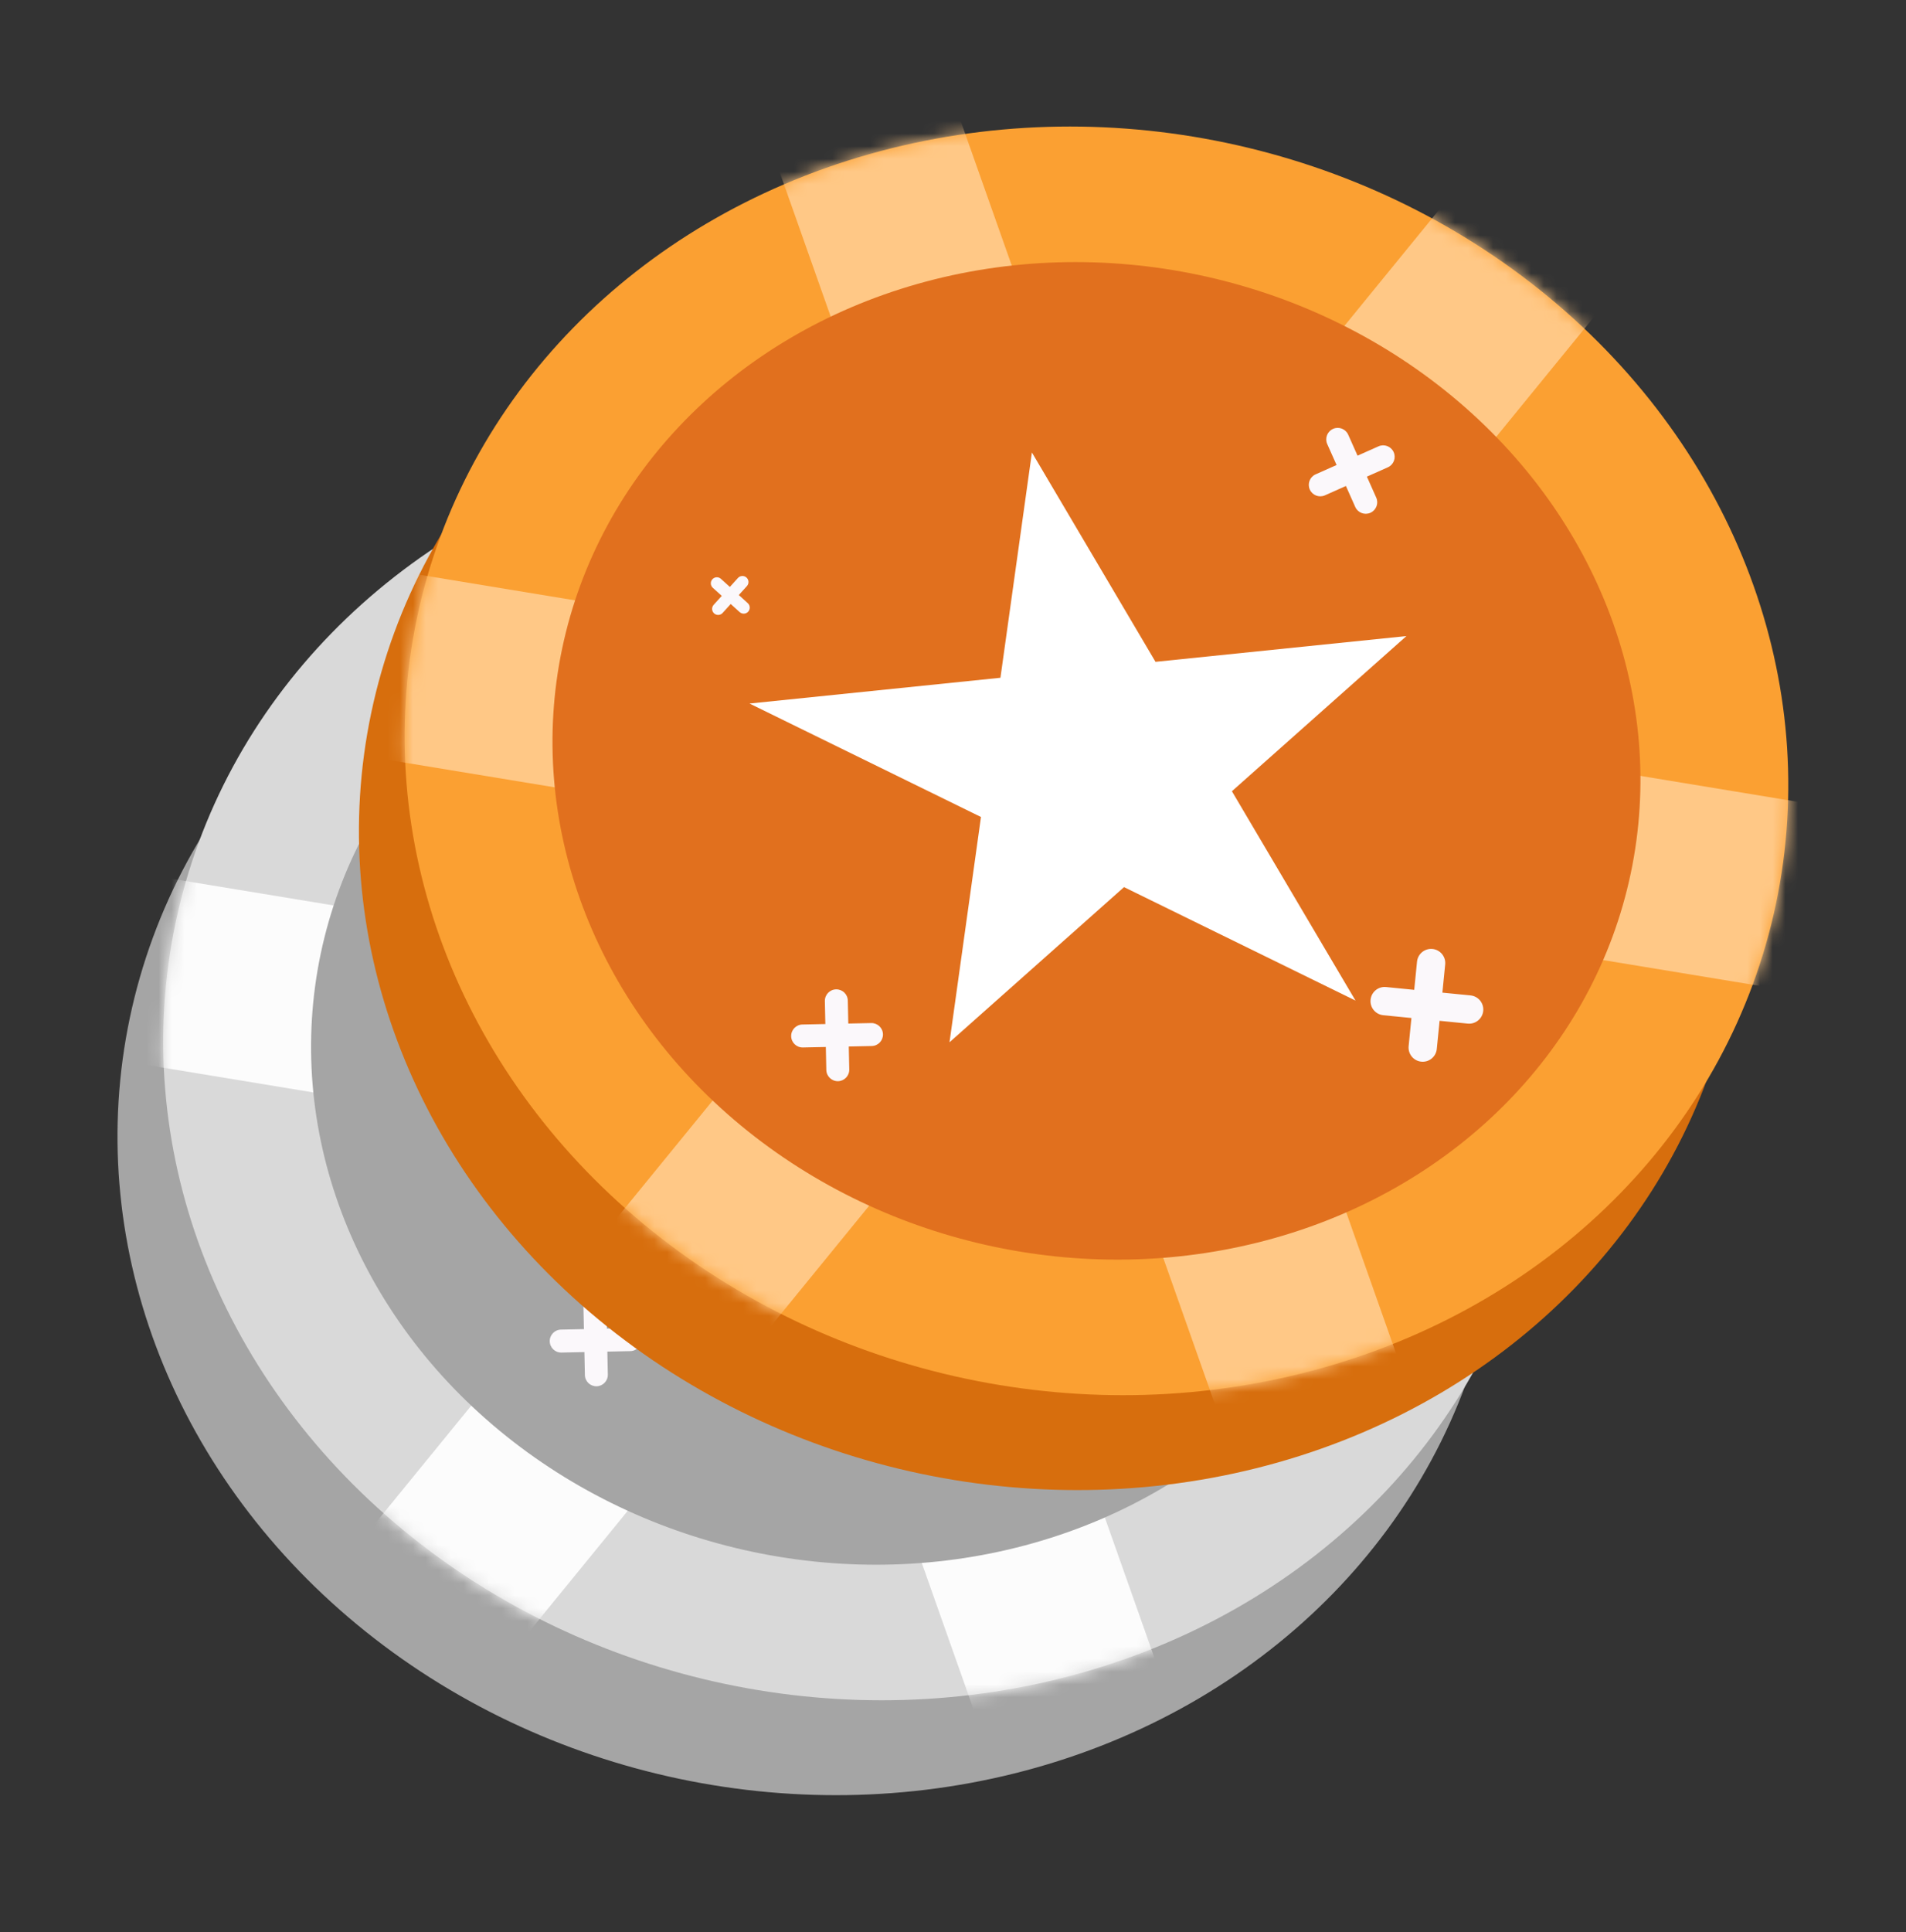 <svg width="150" height="152" viewBox="0 0 150 152" fill="none" xmlns="http://www.w3.org/2000/svg">
<rect x="0" y="0" width="150" height="152" fill="#333333" stroke="none"/>
<ellipse cx="63.693" cy="91.318" rx="54.646" ry="49.678" transform="rotate(11.866 63.693 91.318)" fill="#A5A5A5"/>
<ellipse cx="67.291" cy="83.853" rx="54.646" ry="49.678" transform="rotate(11.866 67.291 83.853)" fill="#D9D9D9"/>
<mask id="mask0_2362_3788" style="mask-type:alpha" maskUnits="userSpaceOnUse" x="12" y="33" width="110" height="101">
<ellipse cx="67.291" cy="83.853" rx="54.646" ry="49.678" transform="rotate(11.866 67.291 83.853)" fill="#F5DF9C"/>
</mask>
<g mask="url(#mask0_2362_3788)">
<rect x="41.137" y="34.085" width="14.773" height="114.166" transform="rotate(-19.465 41.137 34.085)" fill="#FCFCFC"/>
<rect x="9.598" y="83.456" width="14.773" height="114.166" transform="rotate(-80.648 9.598 83.456)" fill="#FCFCFC"/>
<rect x="36.76" y="134.343" width="14.773" height="114.166" transform="rotate(-140.79 36.76 134.343)" fill="#FCFCFC"/>
</g>
<ellipse cx="67.291" cy="83.853" rx="42.968" ry="39.062" transform="rotate(11.866 67.291 83.853)" fill="#A5A5A5"/>
<path fill-rule="evenodd" clip-rule="evenodd" d="M85.91 57.737C85.454 57.94 85.249 58.474 85.452 58.93L86.187 60.58L84.537 61.315C84.081 61.518 83.876 62.052 84.079 62.508C84.282 62.963 84.816 63.168 85.272 62.965L86.922 62.23L87.657 63.88C87.86 64.336 88.394 64.541 88.85 64.338C89.306 64.135 89.51 63.601 89.308 63.145L88.573 61.495L90.222 60.76C90.678 60.557 90.883 60.023 90.68 59.568C90.477 59.112 89.943 58.907 89.487 59.11L87.838 59.845L87.103 58.195C86.9 57.739 86.365 57.534 85.91 57.737Z" fill="#FBF8FB"/>
<path fill-rule="evenodd" clip-rule="evenodd" d="M46.8 101.827C46.301 101.837 45.906 102.25 45.916 102.749L45.954 104.555L44.148 104.593C43.649 104.603 43.254 105.016 43.264 105.515C43.274 106.013 43.687 106.409 44.186 106.399L45.992 106.361L46.03 108.167C46.04 108.666 46.453 109.061 46.952 109.051C47.45 109.04 47.846 108.628 47.836 108.129L47.798 106.323L49.604 106.285C50.103 106.275 50.499 105.862 50.488 105.363C50.478 104.864 50.065 104.468 49.566 104.479L47.76 104.517L47.722 102.711C47.712 102.212 47.299 101.816 46.8 101.827Z" fill="#FBF8FB"/>
<path fill-rule="evenodd" clip-rule="evenodd" d="M93.736 98.651C93.124 98.59 92.579 99.037 92.518 99.649L92.298 101.865L90.081 101.645C89.469 101.584 88.924 102.031 88.863 102.643C88.802 103.255 89.249 103.8 89.861 103.861L92.078 104.081L91.858 106.297C91.797 106.909 92.244 107.455 92.856 107.515C93.468 107.576 94.013 107.129 94.074 106.517L94.294 104.301L96.51 104.521C97.122 104.582 97.667 104.135 97.728 103.523C97.789 102.911 97.342 102.366 96.73 102.305L94.514 102.085L94.734 99.869C94.795 99.257 94.348 98.711 93.736 98.651Z" fill="#FBF8FB"/>
<path fill-rule="evenodd" clip-rule="evenodd" d="M37.064 69.567C36.888 69.762 36.903 70.062 37.097 70.238L37.802 70.875L37.164 71.58C36.989 71.775 37.004 72.075 37.198 72.251C37.393 72.427 37.693 72.412 37.869 72.217L38.507 71.513L39.211 72.15C39.406 72.326 39.706 72.311 39.882 72.117C40.058 71.922 40.043 71.621 39.848 71.445L39.144 70.808L39.781 70.104C39.957 69.909 39.942 69.609 39.748 69.433C39.553 69.257 39.253 69.272 39.077 69.466L38.439 70.171L37.735 69.533C37.54 69.357 37.24 69.372 37.064 69.567Z" fill="#FBF8FB"/>
<path d="M91.684 74.036L77.949 86.242L87.676 102.71L69.46 93.785L55.725 105.99L58.202 88.268L39.986 79.343L59.733 77.316L62.21 59.594L71.937 76.063L91.684 74.036Z" fill="white"/>
<ellipse cx="82.693" cy="67.318" rx="54.646" ry="49.678" transform="rotate(11.866 82.693 67.318)" fill="#D76E0D"/>
<ellipse cx="86.291" cy="59.853" rx="54.646" ry="49.678" transform="rotate(11.866 86.291 59.853)" fill="#FBA032"/>
<mask id="mask1_2362_3788" style="mask-type:alpha" maskUnits="userSpaceOnUse" x="31" y="9" width="110" height="101">
<ellipse cx="86.291" cy="59.853" rx="54.646" ry="49.678" transform="rotate(11.866 86.291 59.853)" fill="#F5DF9C"/>
</mask>
<g mask="url(#mask1_2362_3788)">
<rect x="60.137" y="10.085" width="14.773" height="114.166" transform="rotate(-19.465 60.137 10.085)" fill="#FFC886"/>
<rect x="28.598" y="59.456" width="14.773" height="114.166" transform="rotate(-80.648 28.598 59.456)" fill="#FFC886"/>
<rect x="55.76" y="110.343" width="14.773" height="114.166" transform="rotate(-140.79 55.76 110.343)" fill="#FFC886"/>
</g>
<ellipse cx="86.291" cy="59.853" rx="42.968" ry="39.062" transform="rotate(11.866 86.291 59.853)" fill="#E1701E"/>
<path fill-rule="evenodd" clip-rule="evenodd" d="M104.91 33.737C104.454 33.94 104.249 34.474 104.452 34.93L105.187 36.58L103.537 37.315C103.081 37.518 102.876 38.052 103.079 38.508C103.282 38.963 103.816 39.168 104.272 38.965L105.922 38.23L106.657 39.88C106.86 40.336 107.394 40.541 107.85 40.338C108.306 40.135 108.511 39.601 108.308 39.145L107.573 37.495L109.222 36.76C109.678 36.557 109.883 36.023 109.68 35.568C109.477 35.112 108.943 34.907 108.487 35.11L106.837 35.845L106.102 34.195C105.899 33.739 105.366 33.534 104.91 33.737Z" fill="#FBF8FB"/>
<path fill-rule="evenodd" clip-rule="evenodd" d="M65.8 77.827C65.301 77.837 64.906 78.25 64.916 78.749L64.954 80.555L63.148 80.593C62.649 80.603 62.254 81.016 62.264 81.515C62.274 82.013 62.687 82.409 63.186 82.399L64.992 82.361L65.03 84.167C65.04 84.665 65.453 85.061 65.952 85.051C66.45 85.04 66.846 84.628 66.836 84.129L66.798 82.323L68.604 82.285C69.103 82.275 69.499 81.862 69.488 81.363C69.478 80.864 69.065 80.469 68.566 80.479L66.76 80.517L66.722 78.711C66.712 78.212 66.299 77.816 65.8 77.827Z" fill="#FBF8FB"/>
<path fill-rule="evenodd" clip-rule="evenodd" d="M112.736 74.651C112.124 74.59 111.579 75.037 111.518 75.649L111.298 77.865L109.081 77.645C108.469 77.584 107.924 78.031 107.863 78.643C107.802 79.255 108.249 79.8 108.861 79.861L111.078 80.081L110.858 82.297C110.797 82.909 111.244 83.455 111.856 83.515C112.468 83.576 113.013 83.129 113.074 82.517L113.294 80.301L115.51 80.521C116.122 80.582 116.667 80.135 116.728 79.523C116.789 78.911 116.342 78.366 115.73 78.305L113.514 78.085L113.734 75.869C113.795 75.257 113.348 74.711 112.736 74.651Z" fill="#FBF8FB"/>
<path fill-rule="evenodd" clip-rule="evenodd" d="M56.064 45.567C55.888 45.762 55.903 46.062 56.097 46.238L56.802 46.875L56.164 47.58C55.989 47.775 56.004 48.075 56.198 48.251C56.393 48.427 56.693 48.412 56.869 48.217L57.507 47.513L58.211 48.15C58.406 48.326 58.706 48.311 58.882 48.117C59.058 47.922 59.043 47.621 58.848 47.446L58.144 46.808L58.781 46.104C58.957 45.909 58.942 45.609 58.748 45.433C58.553 45.257 58.253 45.272 58.077 45.466L57.439 46.171L56.735 45.533C56.54 45.357 56.24 45.372 56.064 45.567Z" fill="#FBF8FB"/>
<path d="M110.684 50.036L96.949 62.242L106.676 78.71L88.46 69.785L74.725 81.99L77.202 64.268L58.986 55.343L78.733 53.316L81.21 35.594L90.937 52.063L110.684 50.036Z" fill="white"/>
</svg>
